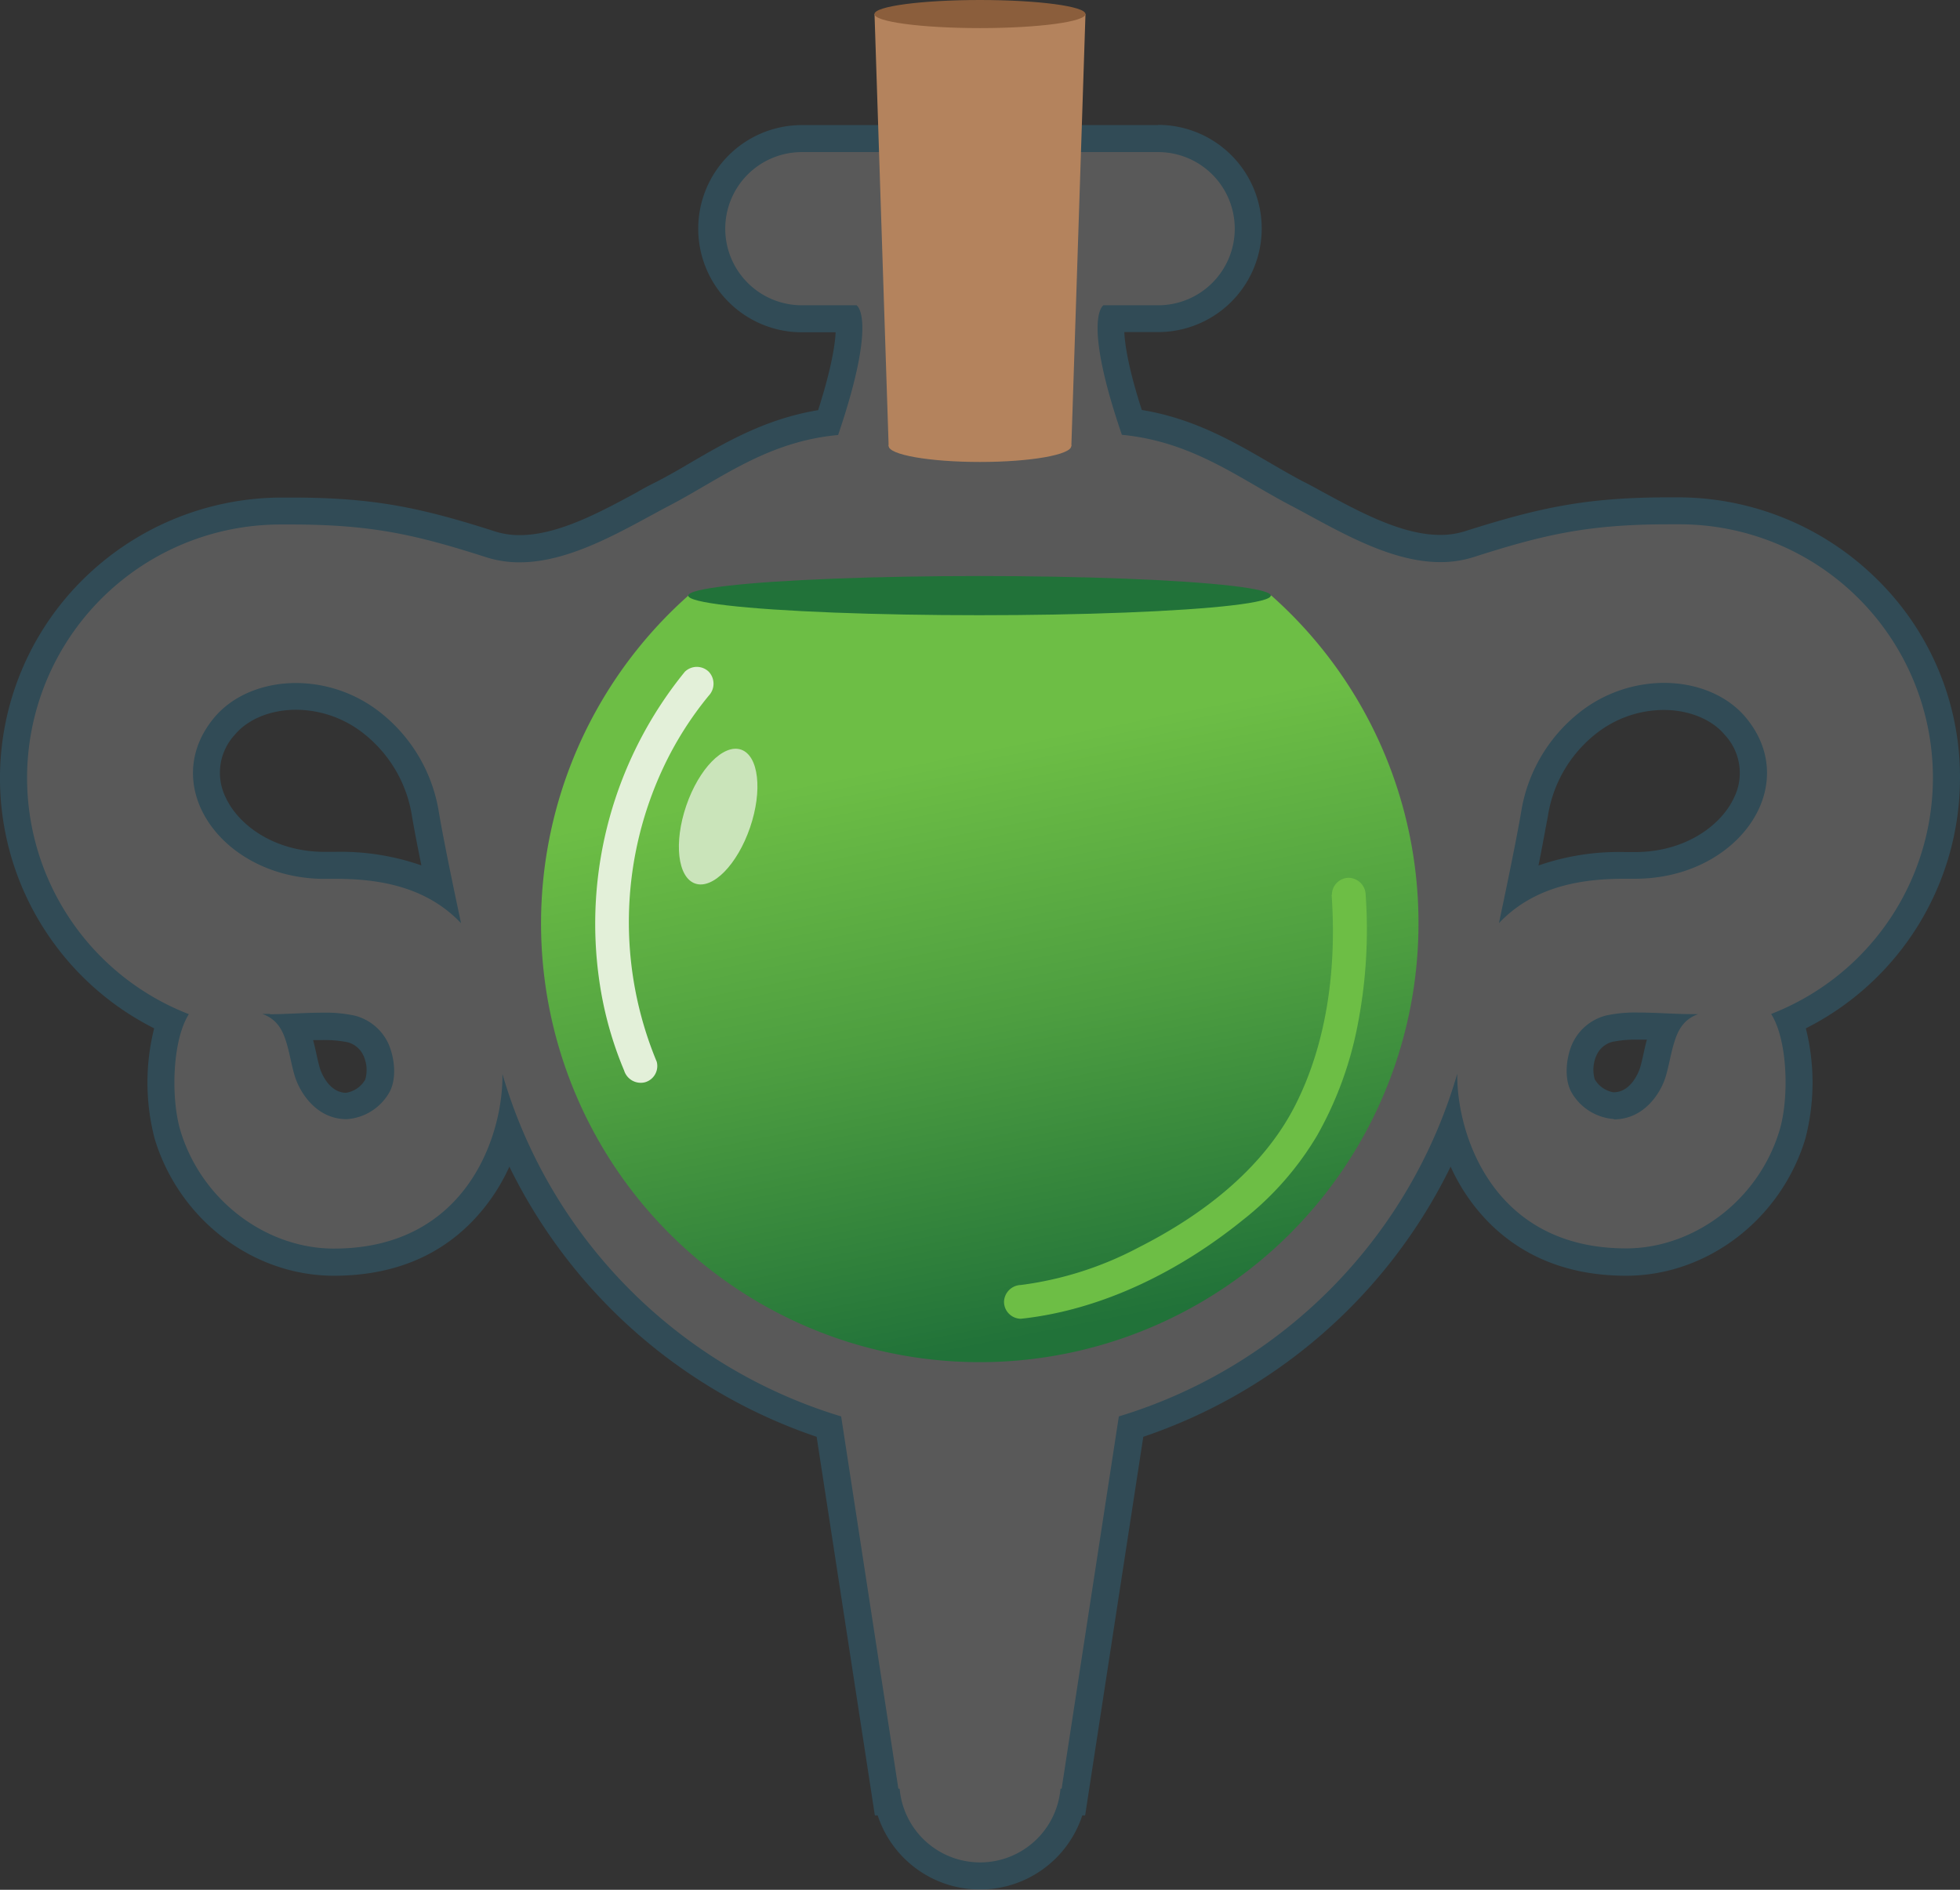 <svg xmlns="http://www.w3.org/2000/svg" xmlns:xlink="http://www.w3.org/1999/xlink" viewBox="0 0 290.17 279.81"><rect x="0" y="0" width="290.17" height="279.81" fill="#333333" stroke="none"/><defs><style>.cls-1{opacity:0.2;}.cls-2{fill:#f1f2f2;}.cls-3{fill:#27aae1;}.cls-4{fill:url(#linear-gradient);}.cls-5{fill:#217239;}.cls-6{fill:#cae4ba;}.cls-7{fill:#e3f0d9;}.cls-8{fill:#6dbe45;}.cls-9{fill:#b4835d;}.cls-10{fill:#8b5e3c;}</style><linearGradient id="linear-gradient" x1="136.38" y1="92.62" x2="161.55" y2="220.06" gradientUnits="userSpaceOnUse"><stop offset="0.15" stop-color="#6dbe45"/><stop offset="0.46" stop-color="#4d9e40"/><stop offset="0.82" stop-color="#217239"/></linearGradient></defs><g id="Layer_2" data-name="Layer 2"><g id="Layer_3" data-name="Layer 3"><g id="stamPot"><g class="cls-1"><path class="cls-2" d="M145.08,277.81a14.05,14.05,0,0,1-13.62-11h-.22l-8.55-55.58A76.22,76.22,0,0,1,75.2,167.44a28.05,28.05,0,0,1-6.76,12.05c-4.79,4.88-11.18,7.36-19,7.36-11.12,0-21.25-7.75-24.62-18.85-1.38-4.56-1.37-12,.44-16.83A39.24,39.24,0,0,1,2,115.16C2,93.6,19.72,75.88,41.5,75.64h1.63c12,0,18.78,1.52,29.47,4.94a14,14,0,0,0,4.33.66c6.16,0,12.66-3.53,18.4-6.64,1-.56,2-1.09,3-1.59,1.65-.87,3.26-1.8,4.95-2.79,5.65-3.28,11.48-6.68,19.36-7.68,3.28-9.92,3.21-14,3-15.33h-6.86a13.34,13.34,0,1,1,0-26.68h52.75a13.34,13.34,0,0,1,0,26.68H164.6c-.24,1.38-.32,5.41,3,15.33,7.88,1,13.71,4.4,19.36,7.68,1.69,1,3.3,1.92,4.95,2.79,1,.5,1.94,1,3,1.59,5.74,3.11,12.24,6.64,18.4,6.64a13.9,13.9,0,0,0,4.32-.66c10.7-3.42,17.5-4.94,29.48-4.94h1.63c21.78.24,39.5,18,39.5,39.52a39.26,39.26,0,0,1-23.25,36c1.81,4.8,1.82,12.27.44,16.83-3.37,11.1-13.5,18.85-24.62,18.85-7.83,0-14.22-2.48-19-7.36A28.05,28.05,0,0,1,215,167.44a76.21,76.21,0,0,1-47.5,43.83l-8.54,55.58h-.22A14.05,14.05,0,0,1,145.08,277.81Zm97.44-125.88a18.66,18.66,0,0,0-4.29.38,5.55,5.55,0,0,0-3.68,3.08,6.87,6.87,0,0,0-.21,5.35,5.93,5.93,0,0,0,4.58,3c4.23,0,5.72-4.79,5.78-5,.22-.73.39-1.49.57-2.29s.38-1.69.63-2.54a12.74,12.74,0,0,1,.69-1.86h-.06C245.2,152,243.82,151.93,242.52,151.93Zm-199,.12a14.08,14.08,0,0,1,.7,1.86c.25.85.44,1.71.63,2.53s.35,1.57.57,2.3c.06.2,1.55,5,5.78,5a5.94,5.94,0,0,0,4.58-3c.67-1.22.57-3.57-.21-5.35a5.55,5.55,0,0,0-3.68-3.08,18.66,18.66,0,0,0-4.29-.38c-1.3,0-2.68.06-4,.12Zm202.78-48.93a18.3,18.3,0,0,0-11.42,4.06,21.57,21.57,0,0,0-7.76,13.39c-.5,3-1.42,7.52-2.17,11.11,5.29-3.13,11.23-3.57,15.64-3.57h1.44c7.27,0,13.88-3.66,16.46-9.1A10.3,10.3,0,0,0,257,107.59C254.64,104.75,250.77,103.12,246.35,103.12Zm-196.82,25c4.41,0,10.35.44,15.63,3.57-.74-3.59-1.66-8.15-2.17-11.11a21.56,21.56,0,0,0-7.75-13.39,18.32,18.32,0,0,0-11.42-4.06c-4.42,0-8.29,1.63-10.63,4.47A10.3,10.3,0,0,0,31.63,119c2.57,5.45,9.19,9.1,16.46,9.1Z"/><path class="cls-3" d="M171.46,22.52A11.34,11.34,0,0,1,182.8,33.86h0A11.34,11.34,0,0,1,171.46,45.2h-8.1s-3.21,1.84,2.73,19.18c10.47,1,17.38,6.47,24.86,10.39,6.42,3.36,14.47,8.46,22.29,8.46a16.14,16.14,0,0,0,4.94-.75c10.31-3.3,16.89-4.85,28.86-4.85h1.61a37.52,37.52,0,0,1,13.56,72.5c2.48,3.91,2.68,12.52,1.23,17.28-3.16,10.42-12.79,17.43-22.7,17.43-19.89,0-25.11-17.15-25-25.87a74.77,74.77,0,0,1-50.1,50.75l-8.47,55.12H157a11.95,11.95,0,0,1-23.81,0H133l-8.47-55.12A74.77,74.77,0,0,1,74.38,159c.16,8.72-5.06,25.87-24.95,25.87-9.91,0-19.54-7-22.71-17.43-1.44-4.76-1.24-13.37,1.24-17.28a37.52,37.52,0,0,1,13.56-72.5h1.61c12,0,18.55,1.55,28.86,4.85a16.14,16.14,0,0,0,4.94.75c7.82,0,15.87-5.1,22.29-8.46,7.48-3.92,14.39-9.44,24.86-10.39C130,47,126.81,45.2,126.81,45.2h-8.1a11.34,11.34,0,0,1-11.34-11.34h0a11.34,11.34,0,0,1,11.34-11.34h52.75m50.45,114.17c5.5-5.83,13.09-6.58,18.73-6.58h1.44c15.11,0,24.79-13.66,16.44-23.8-2.77-3.37-7.31-5.2-12.17-5.2a20.29,20.29,0,0,0-12.68,4.51,23.49,23.49,0,0,0-8.47,14.6c-.92,5.41-3.29,16.46-3.29,16.46M48.09,130.12h1.44c5.64,0,13.23.75,18.73,6.58,0,0-2.37-11-3.29-16.46a23.46,23.46,0,0,0-8.48-14.6,20.24,20.24,0,0,0-12.67-4.51c-4.86,0-9.4,1.83-12.17,5.2-8.35,10.14,1.33,23.8,16.44,23.8m190.83,35.61c4.55,0,7-4,7.7-6.41.47-1.58.72-3.26,1.2-4.84.52-1.74,1.28-3.51,3.6-4.34-.36,0-.74,0-1.13,0-2.35,0-5.15-.23-7.77-.23a20.56,20.56,0,0,0-4.76.44,7.55,7.55,0,0,0-5,4.21c-.91,2.07-1.22,5.13-.13,7.12a7.87,7.87,0,0,0,6.33,4m-199-15.57c-.39,0-.77,0-1.14,0,2.33.83,3.09,2.6,3.61,4.34.47,1.58.73,3.26,1.2,4.84.72,2.37,3.15,6.41,7.7,6.41a7.87,7.87,0,0,0,6.33-4c1.09-2,.78-5-.13-7.12a7.55,7.55,0,0,0-5-4.21,20.62,20.62,0,0,0-4.76-.44c-2.62,0-5.43.23-7.77.23M171.46,18.52H118.71a15.34,15.34,0,1,0,0,30.68h5c-.09,1.85-.61,5.34-2.59,11.53-7.68,1.26-13.58,4.69-18.84,7.75-1.68,1-3.26,1.9-4.88,2.75-1,.5-2,1-3,1.6-5.53,3-11.8,6.4-17.45,6.4a11.71,11.71,0,0,1-3.7-.56c-10.92-3.49-17.85-5-30.1-5H41.47a41.92,41.92,0,0,0-29.3,12.24,41.39,41.39,0,0,0-4.73,53,41.45,41.45,0,0,0,15.38,13.35,33,33,0,0,0,.08,16.36c3.62,11.93,14.53,20.27,26.53,20.27,8.38,0,15.26-2.68,20.44-8a28.38,28.38,0,0,0,5.54-8.15,78.76,78.76,0,0,0,45.49,40l8.1,52.67.52,3.39h.42a15.94,15.94,0,0,0,30.29,0h.42l.52-3.39,8.09-52.67a78.74,78.74,0,0,0,45.5-40,28.38,28.38,0,0,0,5.54,8.15c5.18,5.28,12.06,8,20.44,8,12,0,22.91-8.34,26.53-20.27a33,33,0,0,0,.08-16.36,41.51,41.51,0,0,0,22.82-37.06A41,41,0,0,0,278,85.88a41.93,41.93,0,0,0-29.31-12.24H247c-12.25,0-19.18,1.55-30.08,5a11.92,11.92,0,0,1-3.72.56c-5.65,0-11.92-3.4-17.45-6.4-1-.56-2-1.1-3-1.6-1.61-.85-3.19-1.77-4.87-2.75-5.27-3.06-11.16-6.49-18.84-7.75-2-6.19-2.5-9.68-2.59-11.53h5a15.34,15.34,0,0,0,0-30.68Zm56.31,109.61c.53-2.61,1-5.27,1.38-7.23a19.25,19.25,0,0,1,7-12.16,16.24,16.24,0,0,1,10.16-3.62c3.76,0,7.16,1.4,9.08,3.74a8.26,8.26,0,0,1,1.3,9.3c-1.87,4-7.13,8-14.65,8h-1.44a36.18,36.18,0,0,0-12.87,2Zm-179.68-2c-7.52,0-12.78-4-14.65-8a8.27,8.27,0,0,1,1.29-9.3c1.93-2.34,5.33-3.74,9.09-3.74A16.24,16.24,0,0,1,54,108.74a19.34,19.34,0,0,1,7,12.16c.34,2,.85,4.62,1.38,7.23a36.25,36.25,0,0,0-12.87-2H48.09Zm190.83,35.61a4,4,0,0,1-2.83-1.95,5.19,5.19,0,0,1,.29-3.59,3.57,3.57,0,0,1,2.32-1.94,17,17,0,0,1,3.82-.32c.42,0,.85,0,1.29,0-.19.7-.34,1.39-.49,2.06s-.33,1.5-.53,2.15c0,0-1.11,3.57-3.87,3.57ZM46.36,154c.44,0,.87,0,1.29,0a17,17,0,0,1,3.82.32,3.57,3.57,0,0,1,2.32,1.94,5.12,5.12,0,0,1,.28,3.59,4,4,0,0,1-2.82,1.95c-2.76,0-3.86-3.53-3.87-3.57-.2-.65-.36-1.38-.53-2.15s-.3-1.36-.49-2.06Z"/></g><g id="potFill"><path class="cls-4" d="M210,136.69a64.77,64.77,0,0,0-21.77-48.5H101.9A64.95,64.95,0,1,0,210,136.69Z"/><ellipse class="cls-5" cx="145.01" cy="88.19" rx="43.12" ry="2.9"/><ellipse class="cls-6" cx="106.32" cy="120.9" rx="10.48" ry="4.99" transform="translate(-42.49 182.36) rotate(-71.11)"/><path class="cls-7" d="M97.22,157.19a53.88,53.88,0,0,1,.93-43.43A50.63,50.63,0,0,1,104.93,103a2.58,2.58,0,0,0,0-3.54,2.54,2.54,0,0,0-3.54,0,59.1,59.1,0,0,0-12.63,46,53.88,53.88,0,0,0,3.64,13.05,2.58,2.58,0,0,0,3.07,1.74,2.5,2.5,0,0,0,1.75-3.07Z"/><path class="cls-8" d="M197.14,132.47c.74,10.49-.56,21.63-5.35,31.11S178,179.93,168.57,184.7a51.17,51.17,0,0,1-17.43,5.56,2.57,2.57,0,0,0-2.5,2.5,2.52,2.52,0,0,0,2.5,2.5c12.05-1.29,23.54-7.08,32.88-14.64a45.28,45.28,0,0,0,11-12.54A53.75,53.75,0,0,0,201,151.74a73.68,73.68,0,0,0,1.18-19.27,2.57,2.57,0,0,0-2.5-2.5,2.52,2.52,0,0,0-2.5,2.5Z"/></g><g id="Cork"><ellipse class="cls-9" cx="145.08" cy="66.03" rx="13.52" ry="2.37"/><polygon class="cls-9" points="158.61 66.03 131.56 66.03 129.47 2.08 160.7 2.08 158.61 66.03"/><ellipse class="cls-10" cx="145.08" cy="2.08" rx="15.62" ry="2.08"/></g></g></g></g></svg>